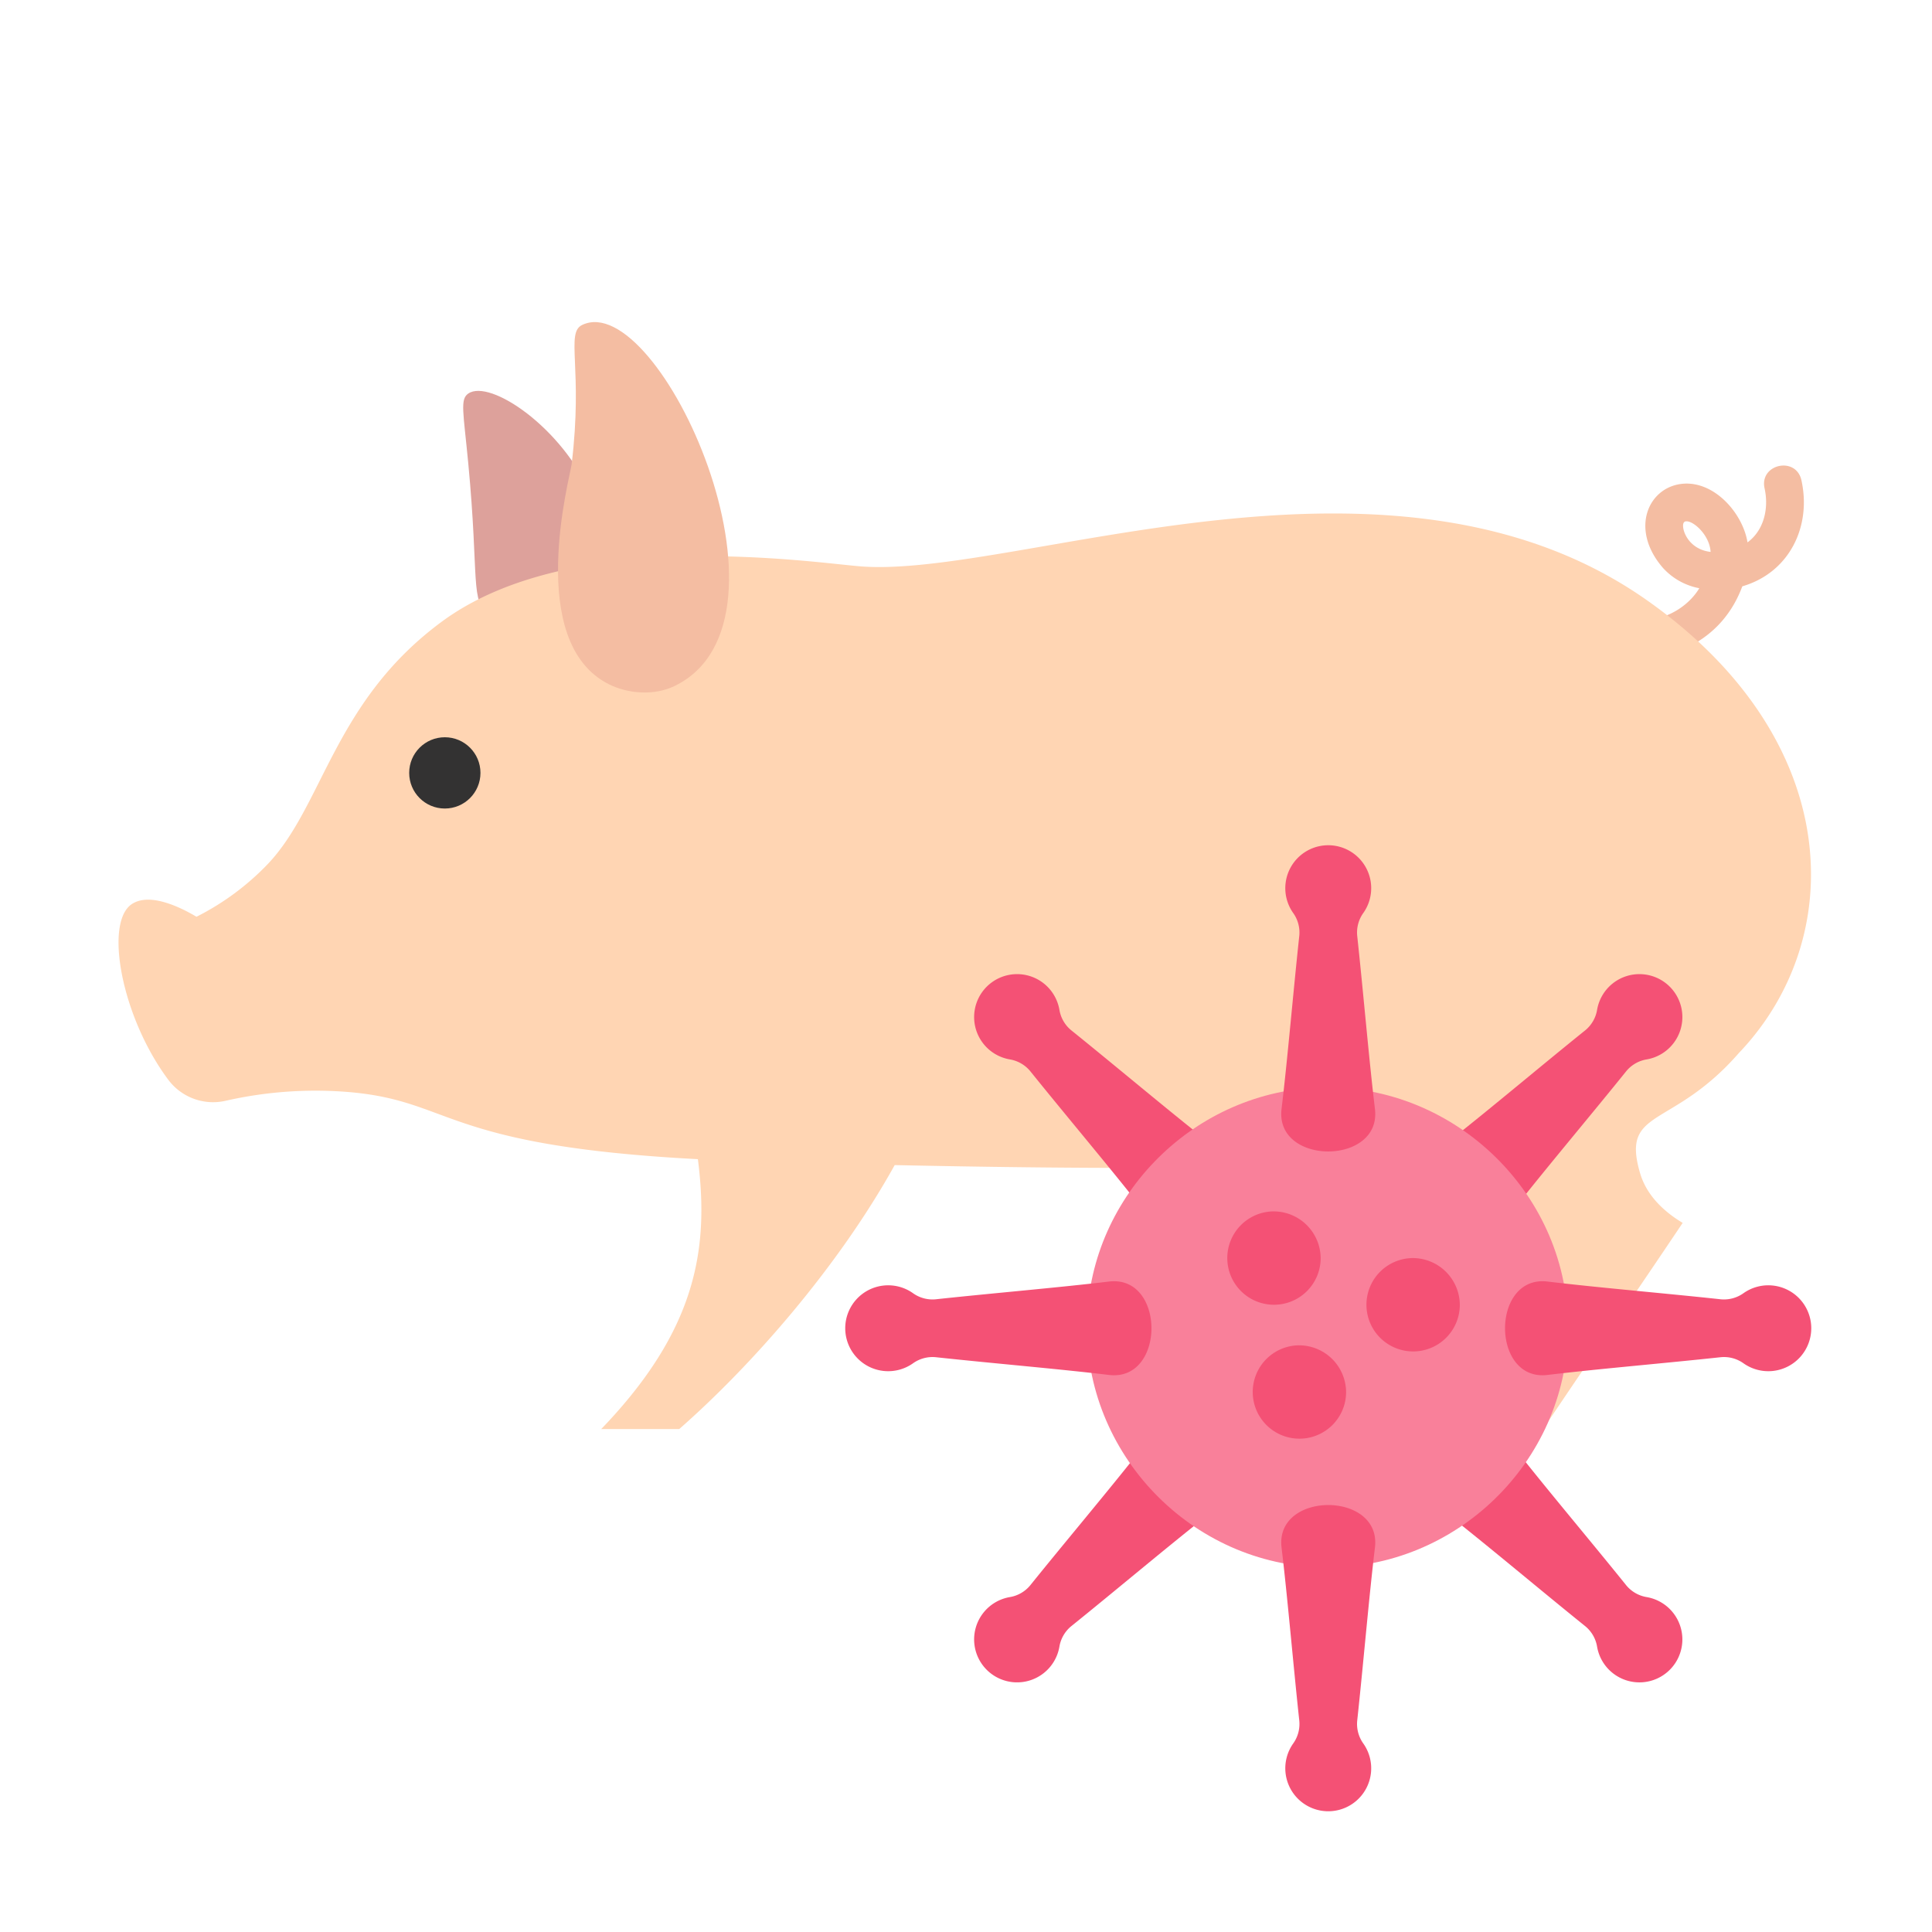 <?xml version="1.0" ?><svg viewBox="0 0 512 512" xmlns="http://www.w3.org/2000/svg"><defs><style>.cls-1{fill:#f4bda2;}.cls-2{fill:#dda19b;}.cls-3{fill:#ffd5b3;}.cls-4{fill:#333232;}.cls-5{fill:#f45175;}.cls-6{fill:#f9809a;}</style></defs><title/><g id="Flat-Virus"><g data-name="pandemic outbreak coronavirus bacteria virus pig" id="pandemic_outbreak_coronavirus_bacteria_virus_pig-2"><path class="cls-1" d="M436.449,174.458c-6.279,0-6.771-9.332-.504-9.975,10.304-1.055,14.236-8.365,14.383-8.6a17.305,17.305,0,0,1-9.669-5.431c-8.93-10.346-3.756-21.626,5.519-22.269,8.299-.574,15.681,7.891,16.931,15.551,4.332-3.179,5.706-8.954,4.522-14.303-1.431-6.465,8.337-8.612,9.764-2.16,2.72,12.296-3.223,24.483-15.663,28.111C455.214,172.91,438.177,174.458,436.449,174.458Zm10.42-36.298a.744.744,0,0,0-.731.489c-.585,1.405,1.104,6.907,7.189,7.611C453.078,141.826,448.802,138.018,446.868,138.16Z"/><path class="cls-2" d="M129.695,162.961c-5.204-3.572-2.656-9.264-5.599-40.164-1.302-13.671-2.221-16.973,0-18.5,5.735-3.943,24.995,9.049,32.618,27.019C170.125,162.932,138.185,168.789,129.695,162.961Z"/><path class="cls-3" d="M436.452,159.068c-67.638-47.642-166.548-5.978-208.033-8.948-12.265-.878-76.367-11.026-111.174,14.506-28.803,21.127-31.502,48.804-46.282,64.357A69.135,69.135,0,0,1,52.067,242.95c-3.455-2.055-12.145-6.685-17.14-3.353-7.364,4.912-2.693,30.052,9.72,46.617a14.828,14.828,0,0,0,15.11,5.512,107.412,107.412,0,0,1,32.212-2.358c28.173,2.271,24.584,14.228,92.98,17.825,3.024,23.762-.375,45.29-25.62,71.525h20.671c19.017-16.686,41.953-42.648,57.104-69.956,97.019,2.077,140.267-.555,161.569-3.285,3.328,21.301,4.435,47.755-24.537,73.24h34.803c12.329-18.392,24.658-36.249,36.987-54.64-3.84-2.305-9.326-6.499-11.286-13.167-5.132-17.464,8.382-11.462,26.169-31.84C489.909,248.6,488.808,195.946,436.452,159.068Z"/><circle class="cls-4" cx="117.883" cy="204.824" r="9.444"/><path class="cls-1" d="M161.409,181.355c4.907,2.444,11.864,3.137,17.459.397,35.768-17.514-4.188-105.453-24.602-95.63-4.444,2.138.3,11.523-2.778,36.903C151.09,126.311,139.005,170.197,161.409,181.355Z"/><path class="cls-5" d="M319.65,302.15c-10.375-8.142-24.419-19.991-35.779-29.129a8.899,8.899,0,0,1-3.124-5.457,11.382,11.382,0,1,0-13.186,13.181,8.911,8.911,0,0,1,5.462,3.125c9.137,11.361,20.987,25.404,29.128,35.779C311.5,331.564,331.555,311.493,319.65,302.15Z"/><path class="cls-5" d="M302.15,384.35c-8.142,10.375-19.991,24.419-29.129,35.779a8.899,8.899,0,0,1-5.457,3.124,11.382,11.382,0,1,0,13.181,13.186,8.911,8.911,0,0,1,3.125-5.462c11.361-9.137,25.404-20.987,35.779-29.128C331.564,392.5,311.493,372.445,302.15,384.35Z"/><path class="cls-5" d="M384.35,401.85c10.375,8.142,24.419,19.991,35.779,29.129a8.899,8.899,0,0,1,3.124,5.457,11.382,11.382,0,1,0,13.186-13.181,8.911,8.911,0,0,1-5.462-3.125c-9.137-11.361-20.987-25.404-29.128-35.779C392.5,372.436,372.445,392.507,384.35,401.85Z"/><path class="cls-5" d="M401.85,319.65c8.142-10.375,19.991-24.419,29.129-35.779a8.899,8.899,0,0,1,5.457-3.124,11.382,11.382,0,1,0-13.181-13.186,8.911,8.911,0,0,1-3.125,5.462c-11.361,9.137-25.404,20.987-35.779,29.128C372.436,311.5,392.507,331.555,401.85,319.65Z"/><path class="cls-6" d="M350.414,288.187c-33.459.705-61.549,28.239-62.349,62.072-.825,34.893,27.658,64.661,62.903,65.12,34.877.454,64.039-27.951,64.566-62.626C416.079,316.871,385.761,287.442,350.414,288.187Z"/><path class="cls-5" d="M364.374,293.876c-1.579-13.093-3.131-31.403-4.702-45.897a8.9,8.9,0,0,1,1.649-6.068,11.382,11.382,0,1,0-18.645-.004,8.911,8.911,0,0,1,1.652,6.072c-1.572,14.494-3.123,32.803-4.702,45.896C337.813,308.912,366.186,308.9,364.374,293.876Z"/><path class="cls-5" d="M293.876,339.626c-13.093,1.579-31.403,3.131-45.897,4.702a8.9,8.9,0,0,1-6.068-1.649,11.382,11.382,0,1,0-.004,18.645,8.911,8.911,0,0,1,6.072-1.652c14.494,1.572,32.803,3.123,45.896,4.702C308.912,366.187,308.9,337.814,293.876,339.626Z"/><path class="cls-5" d="M339.626,410.124c1.579,13.093,3.131,31.403,4.702,45.897a8.9,8.9,0,0,1-1.649,6.068,11.382,11.382,0,1,0,18.645.004,8.911,8.911,0,0,1-1.652-6.072c1.572-14.494,3.123-32.803,4.702-45.896C366.187,395.088,337.814,395.1,339.626,410.124Z"/><path class="cls-5" d="M410.124,364.374c13.093-1.579,31.403-3.131,45.897-4.702a8.9,8.9,0,0,1,6.068,1.649,11.382,11.382,0,1,0,.004-18.645,8.911,8.911,0,0,1-6.072,1.652c-14.494-1.572-32.803-3.123-45.896-4.702C395.088,337.813,395.1,366.186,410.124,364.374Z"/><path class="cls-5" d="M374.2,333.403a12.372,12.372,0,1,0,12.666,12.558A12.484,12.484,0,0,0,374.2,333.403Z"/><path class="cls-5" d="M337.322,321.032A12.372,12.372,0,1,0,349.988,333.59,12.484,12.484,0,0,0,337.322,321.032Z"/><path class="cls-5" d="M344.064,356.525A12.372,12.372,0,1,0,356.73,369.083,12.484,12.484,0,0,0,344.064,356.525Z"/></g></g></svg>